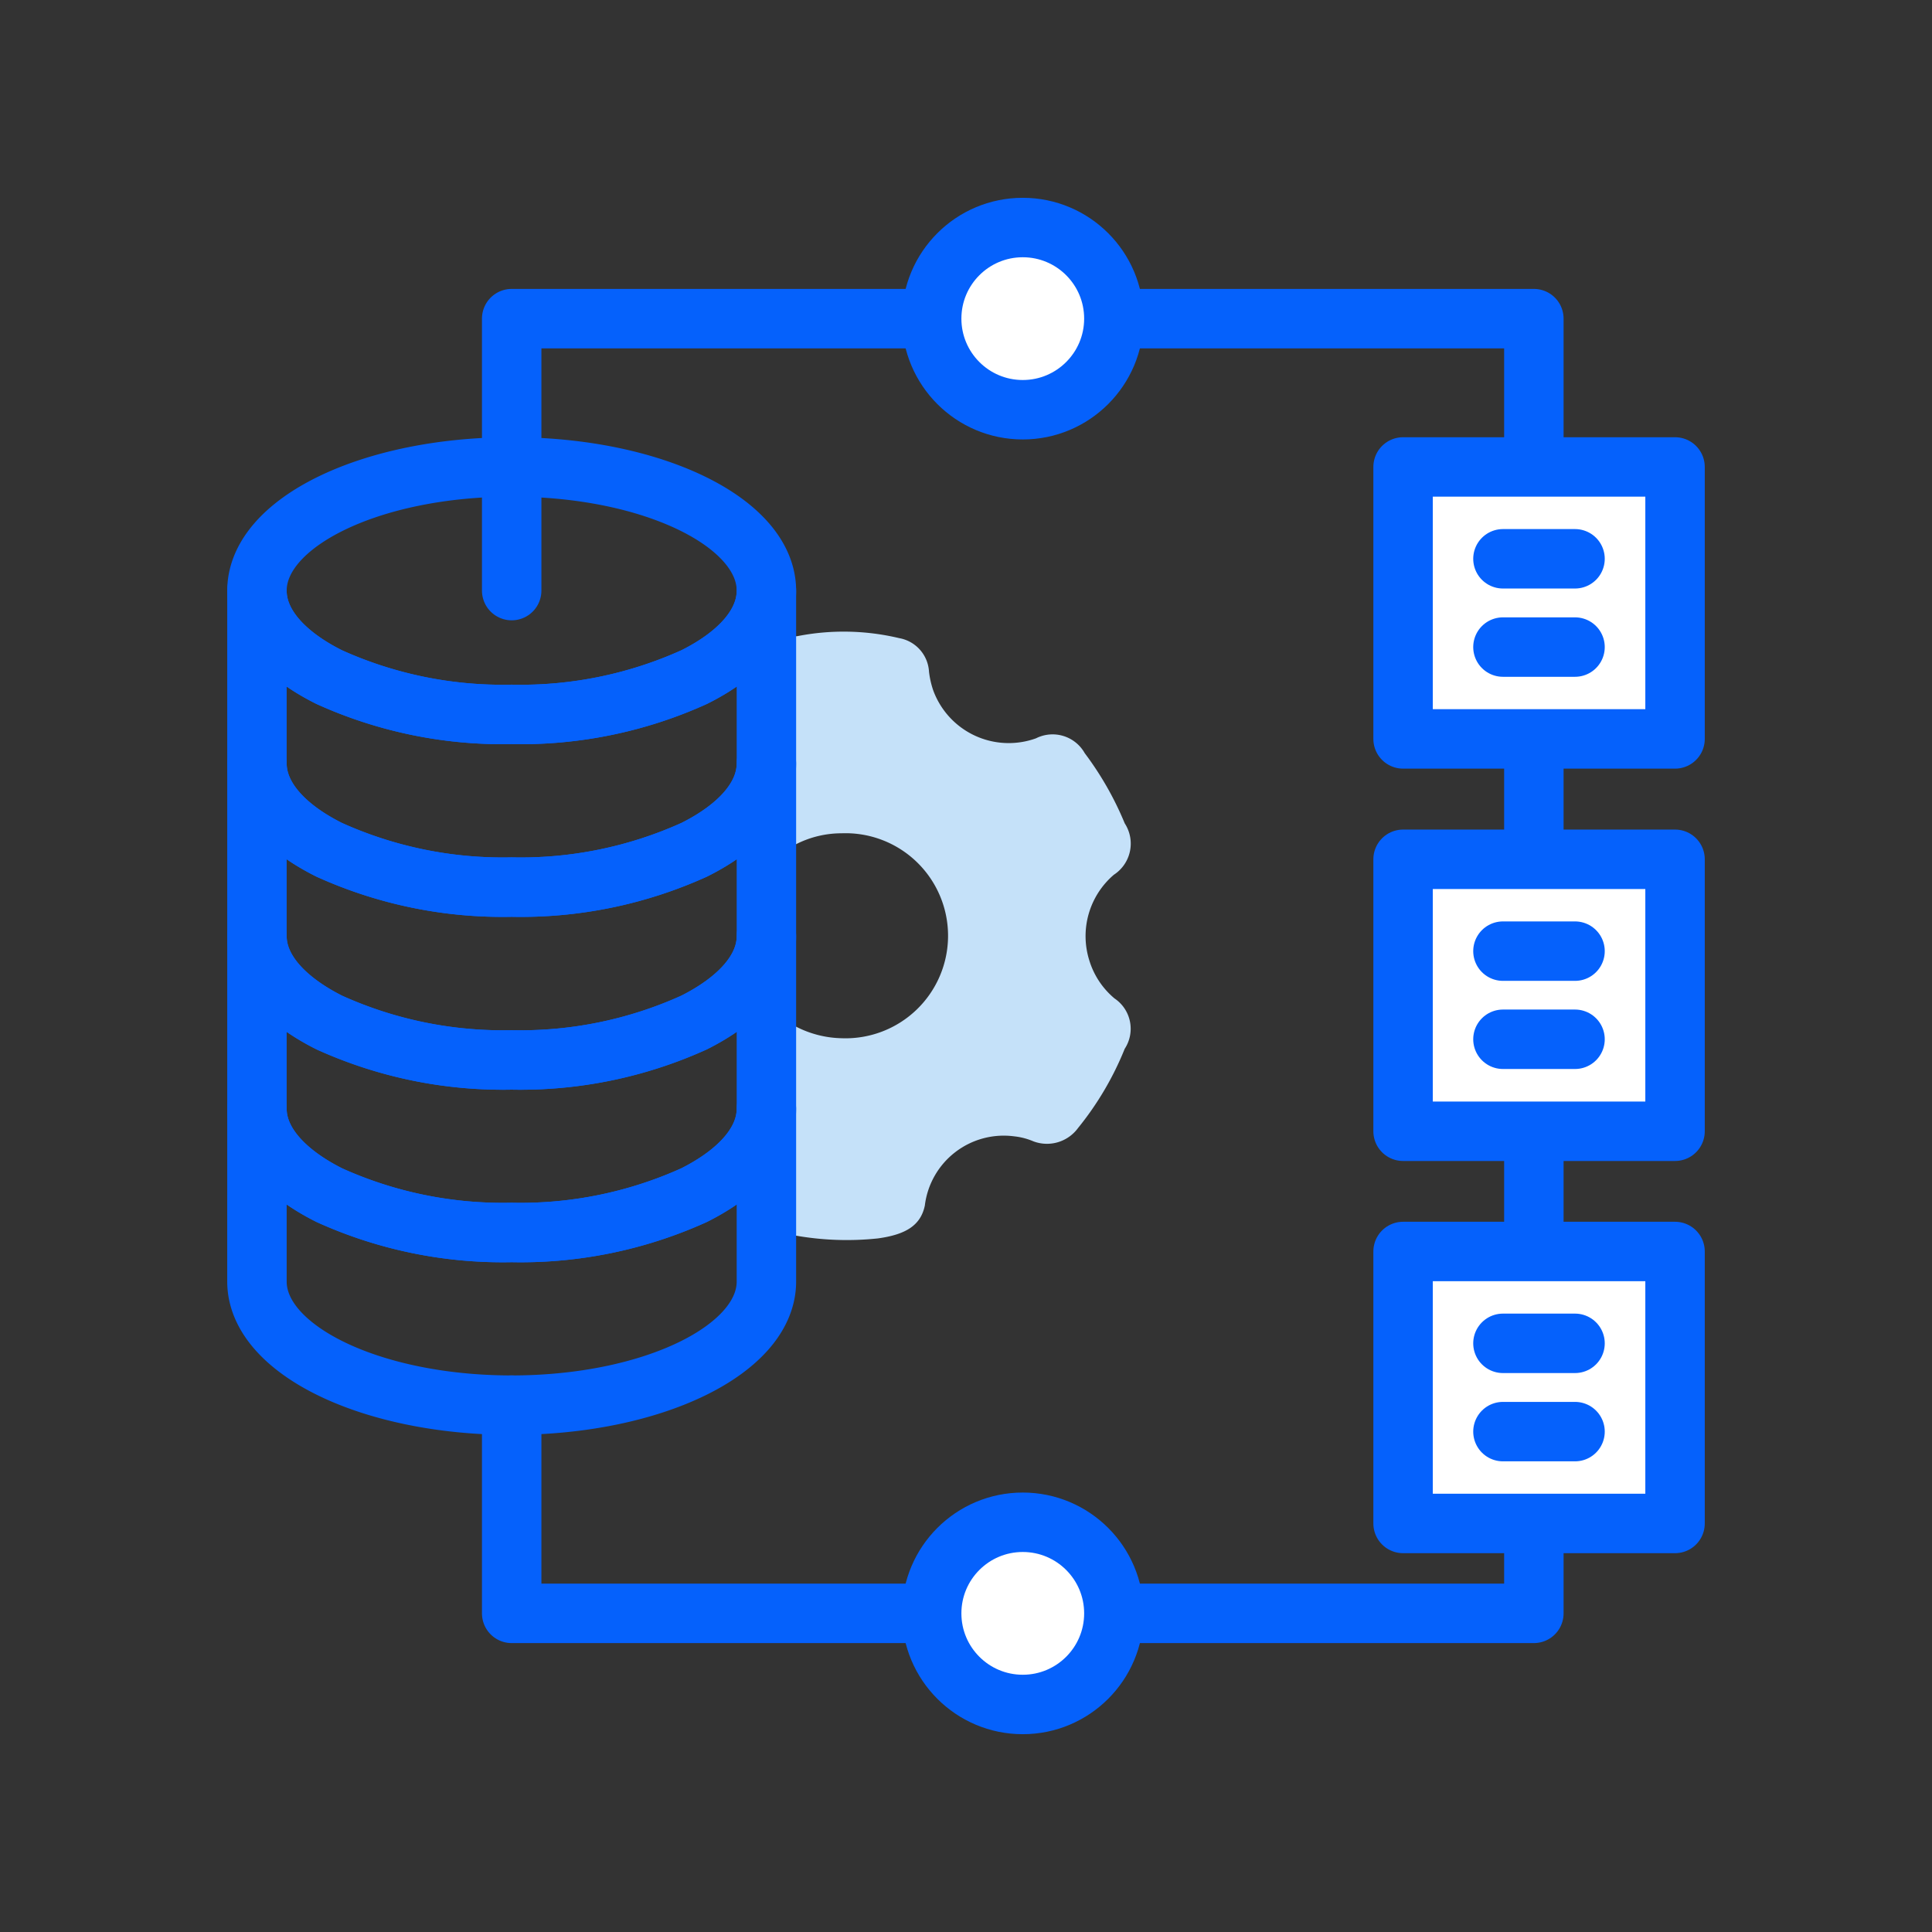 <svg id="Layer_1" data-name="Layer 1" xmlns="http://www.w3.org/2000/svg" viewBox="0 0 130 130"><rect x="0" y="0" width="130" height="130" fill="#333333" stroke="none"/><defs><style>.cls-1,.cls-2,.cls-3{fill:none;}.cls-1,.cls-2{stroke:#fff;stroke-miterlimit:10;}.cls-2{stroke-width:3px;}.cls-3,.cls-5{stroke:#0561fc;stroke-linecap:round;stroke-linejoin:round;stroke-width:4px;}.cls-4{fill:#c5e1f9;}.cls-5{fill:#fff;}</style></defs><rect class="cls-1" x="-487.98" y="-128.11" width="1617.81" height="435.04"/><rect class="cls-2" x="-606.51" y="-321.65" width="3799.15" height="1639.23"/><polyline class="cls-3" points="34.43 39.74 34.43 21.44 103.21 21.44 103.21 108.56 34.43 108.56 34.43 94.55"/><path id="Path_926" data-name="Path 926" class="cls-4" d="M59.07,83.33c1.89-.26,2.88-.88,3.16-2.21a5.35,5.35,0,0,1,6-4.66,4.52,4.52,0,0,1,1.31.34,2.59,2.59,0,0,0,3-.9,20.77,20.77,0,0,0,3.14-5.33,2.46,2.46,0,0,0-.69-3.39,5.38,5.38,0,0,1-1.7-2.58,5.43,5.43,0,0,1,1.66-5.74,2.5,2.5,0,0,0,.73-3.46,21.46,21.46,0,0,0-2.69-4.72,2.48,2.48,0,0,0-3.28-1,5.41,5.41,0,0,1-6.92-3.24,6,6,0,0,1-.28-1.25,2.43,2.43,0,0,0-2-2.25,16.13,16.13,0,0,0-6.88-.13,2.36,2.36,0,0,0-2,1.29V58.28a6.77,6.77,0,0,1,5-2.21,6.9,6.9,0,1,1,0,13.79,7,7,0,0,1-4.94-2.19V82.13a2.48,2.48,0,0,0,1.79,1A19.85,19.85,0,0,0,59.07,83.33Z"/><path class="cls-3" d="M51.57,39.75c0,2.26-1.85,4.31-4.86,5.81a28.3,28.3,0,0,1-12.28,2.51,28.3,28.3,0,0,1-12.28-2.51c-3-1.5-4.86-3.55-4.86-5.81,0-4.6,7.67-8.33,17.14-8.33S51.57,35.15,51.57,39.75Z"/><path class="cls-3" d="M51.57,51.37V63c0,2.25-1.86,4.3-4.87,5.81a28.29,28.29,0,0,1-12.27,2.51A28.29,28.29,0,0,1,22.16,68.8c-3-1.51-4.87-3.56-4.87-5.81V51.37c0,2.26,1.85,4.31,4.86,5.81a28.3,28.3,0,0,0,12.28,2.51,28.3,28.3,0,0,0,12.28-2.51C49.72,55.68,51.57,53.63,51.57,51.37Z"/><path class="cls-3" d="M51.57,39.75V51.37c0,2.26-1.85,4.31-4.86,5.81a28.3,28.3,0,0,1-12.28,2.51,28.3,28.3,0,0,1-12.28-2.51c-3-1.5-4.86-3.55-4.86-5.81V39.75c0,2.26,1.85,4.31,4.86,5.81a28.3,28.3,0,0,0,12.28,2.51,28.3,28.3,0,0,0,12.28-2.51C49.72,44.06,51.57,42,51.57,39.75Z"/><path class="cls-3" d="M51.57,63V74.61c0,2.25-1.86,4.3-4.87,5.81a28.29,28.29,0,0,1-12.27,2.51,28.29,28.29,0,0,1-12.27-2.51c-3-1.51-4.87-3.56-4.87-5.81V63c0,2.25,1.86,4.3,4.87,5.81a28.29,28.29,0,0,0,12.27,2.51A28.29,28.29,0,0,0,46.7,68.8C49.71,67.29,51.57,65.24,51.57,63Z"/><path class="cls-3" d="M51.57,74.61V86.23c0,4.59-7.67,8.32-17.14,8.32s-17.14-3.73-17.14-8.32V74.61c0,2.25,1.86,4.3,4.87,5.81a28.29,28.29,0,0,0,12.27,2.51A28.29,28.29,0,0,0,46.7,80.42C49.71,78.91,51.57,76.86,51.57,74.61Z"/><rect class="cls-5" x="94.41" y="31.42" width="18.3" height="18.3"/><rect class="cls-5" x="94.41" y="57.82" width="18.3" height="18.3"/><rect class="cls-5" x="94.41" y="84.21" width="18.3" height="18.3"/><line class="cls-3" x1="101.13" y1="90.39" x2="105.98" y2="90.39"/><line class="cls-3" x1="101.13" y1="96.33" x2="105.98" y2="96.33"/><line class="cls-3" x1="101.13" y1="64" x2="105.98" y2="64"/><line class="cls-3" x1="101.13" y1="69.93" x2="105.98" y2="69.93"/><line class="cls-3" x1="101.13" y1="37.6" x2="105.98" y2="37.6"/><line class="cls-3" x1="101.13" y1="43.54" x2="105.98" y2="43.54"/><circle class="cls-5" cx="68.82" cy="21.44" r="6.13"/><circle class="cls-5" cx="68.82" cy="108.56" r="6.13"/></svg>